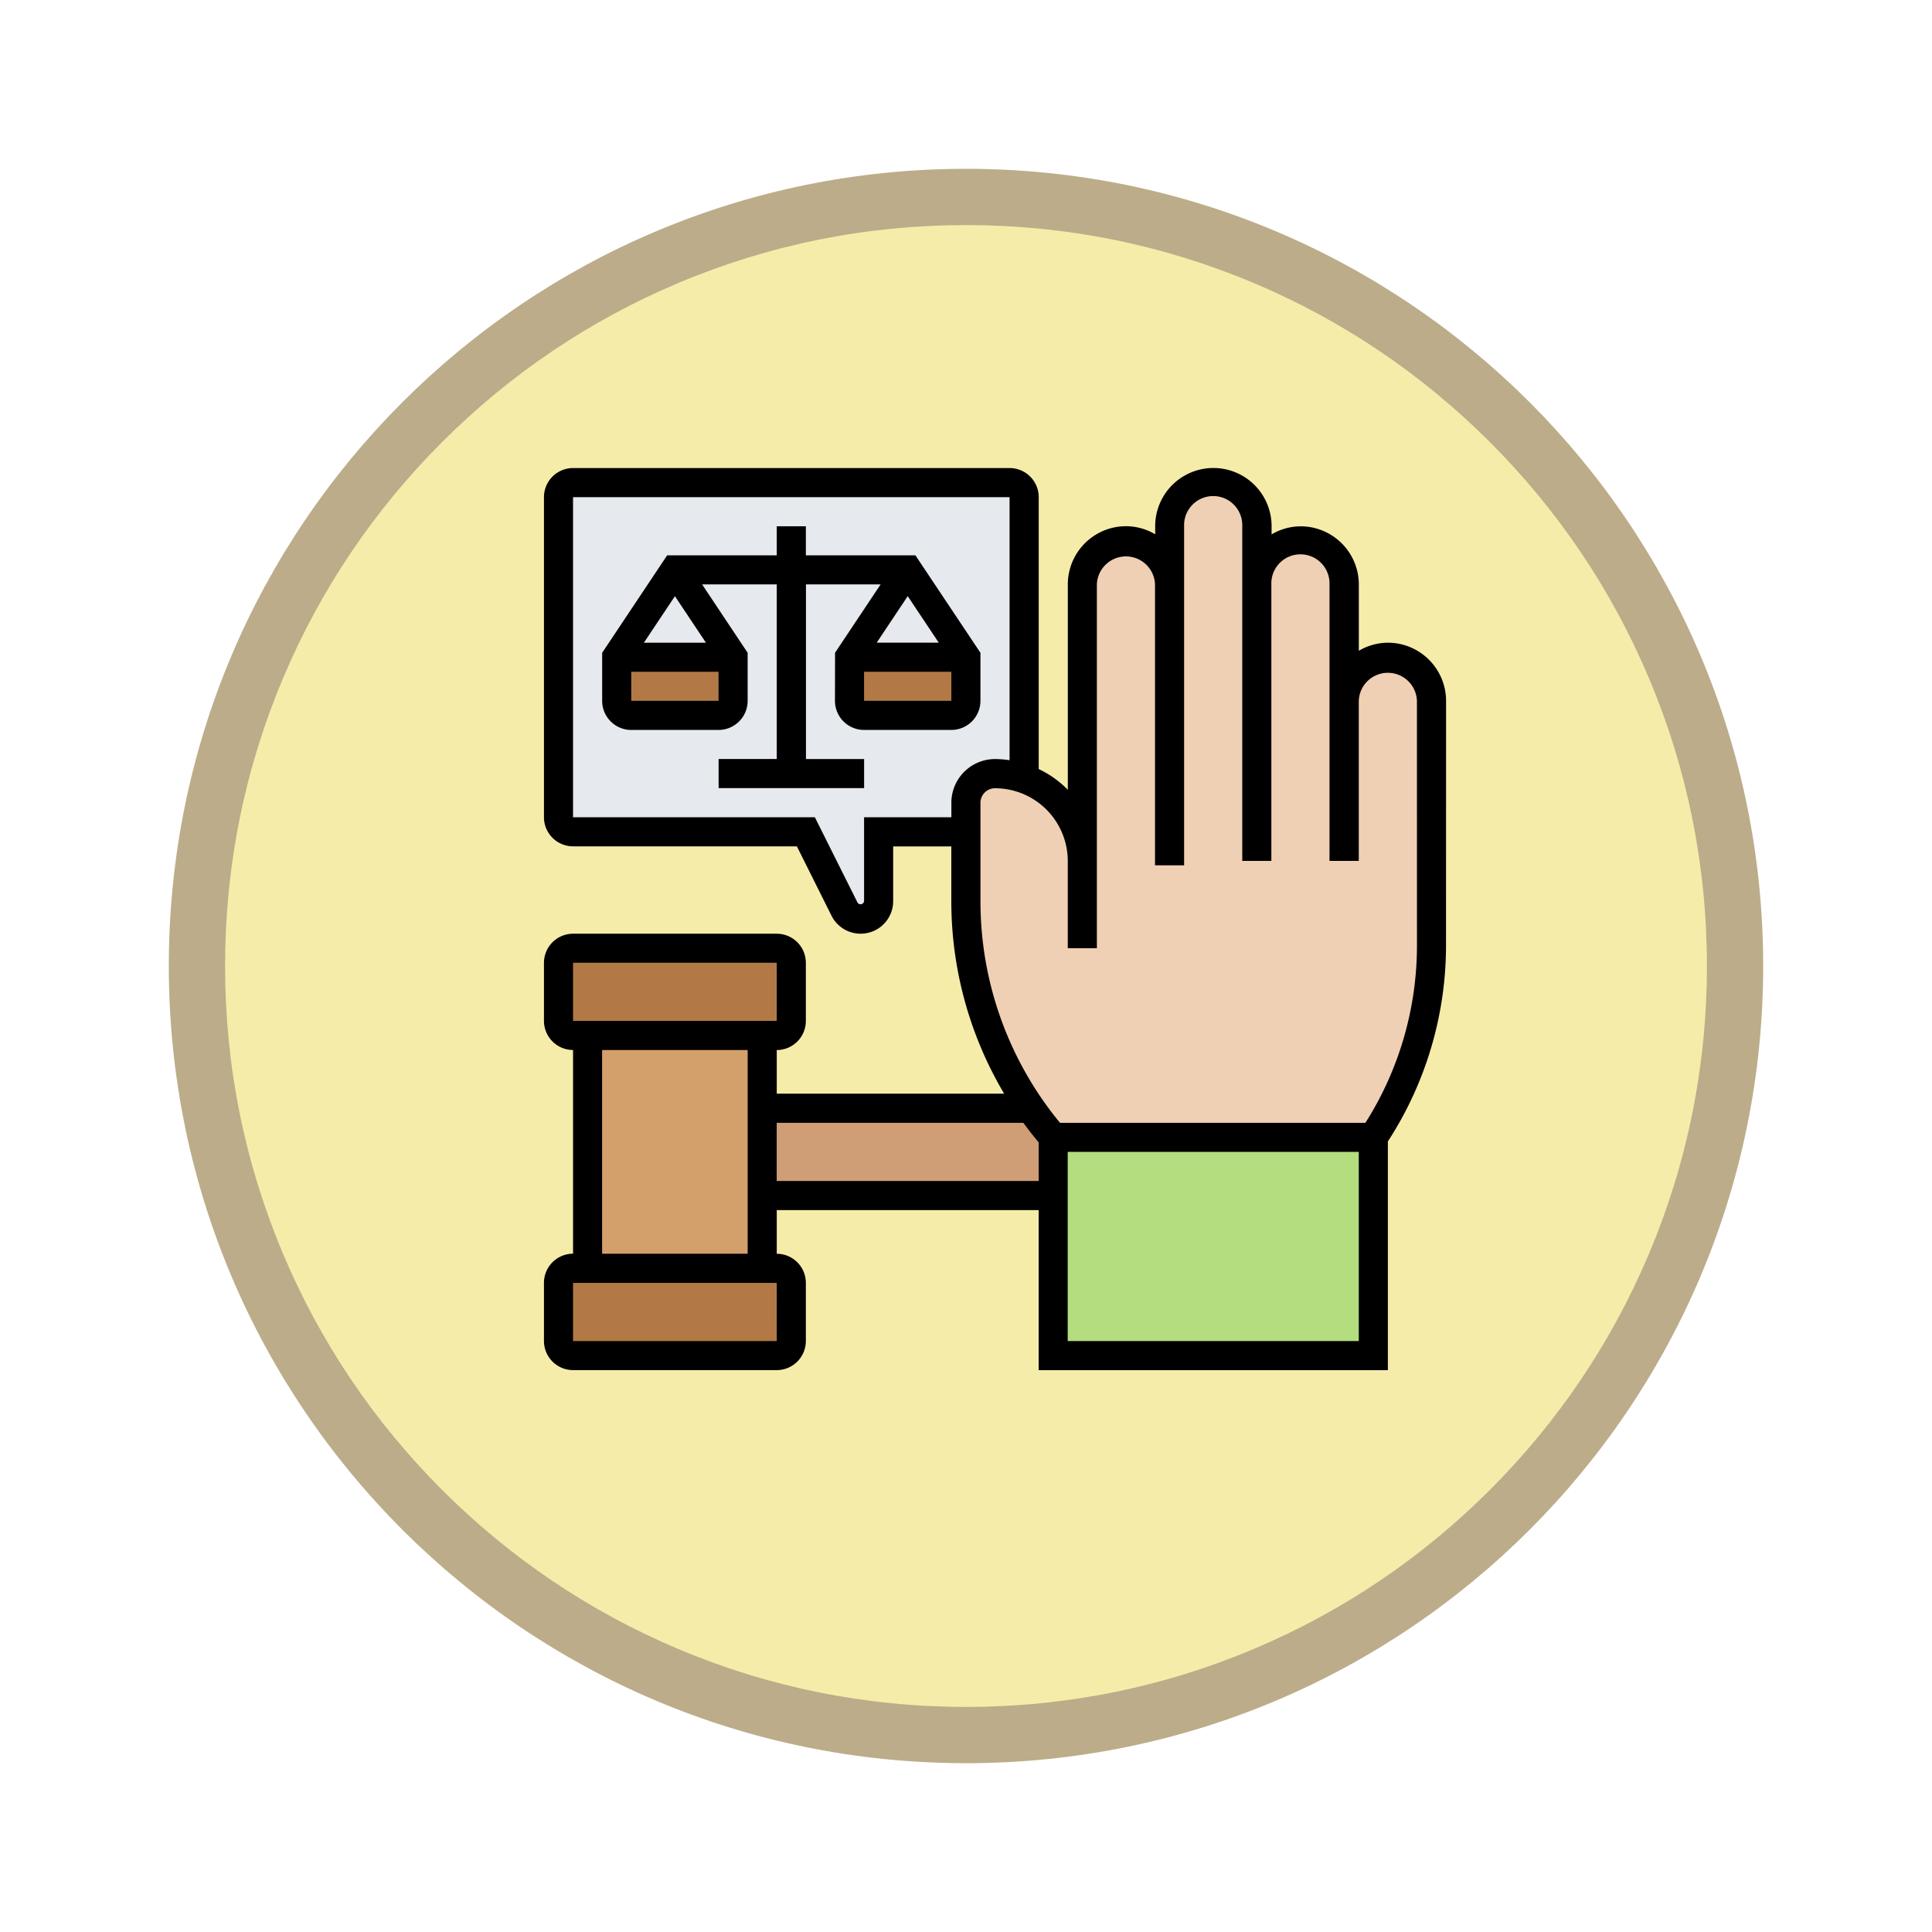 <svg xmlns="http://www.w3.org/2000/svg" xmlns:xlink="http://www.w3.org/1999/xlink" width="103" height="103" viewBox="0 0 103 103">
  <defs>
    <filter id="Path_978624" x="0" y="0" width="103" height="103" filterUnits="userSpaceOnUse">
      <feOffset dy="3" input="SourceAlpha"/>
      <feGaussianBlur stdDeviation="3" result="blur"/>
      <feFlood flood-opacity="0.161"/>
      <feComposite operator="in" in2="blur"/>
      <feComposite in="SourceGraphic"/>
    </filter>
  </defs>
  <g id="Group_1164938" data-name="Group 1164938" transform="translate(-171 -3652)">
    <g id="Group_1164852" data-name="Group 1164852" transform="translate(0 62)">
      <g id="Group_1164627" data-name="Group 1164627" transform="translate(180 3596)">
        <g id="Group_1144531" data-name="Group 1144531">
          <g transform="matrix(1, 0, 0, 1, -9, -6)" filter="url(#Path_978624)">
            <g id="Path_978624-2" data-name="Path 978624" transform="translate(9 6)" fill="#f6ecaa">
              <path d="M 42.5 83.5 C 36.964 83.5 31.595 82.416 26.541 80.279 C 21.659 78.214 17.274 75.257 13.509 71.491 C 9.743 67.726 6.786 63.341 4.721 58.459 C 2.584 53.405 1.5 48.036 1.5 42.5 C 1.5 36.964 2.584 31.595 4.721 26.541 C 6.786 21.659 9.743 17.274 13.509 13.509 C 17.274 9.743 21.659 6.786 26.541 4.721 C 31.595 2.584 36.964 1.5 42.5 1.5 C 48.036 1.5 53.405 2.584 58.459 4.721 C 63.341 6.786 67.726 9.743 71.491 13.509 C 75.257 17.274 78.214 21.659 80.279 26.541 C 82.416 31.595 83.5 36.964 83.5 42.5 C 83.5 48.036 82.416 53.405 80.279 58.459 C 78.214 63.341 75.257 67.726 71.491 71.491 C 67.726 75.257 63.341 78.214 58.459 80.279 C 53.405 82.416 48.036 83.5 42.5 83.5 Z" stroke="none"/>
              <path d="M 42.5 3 C 37.166 3 31.994 4.044 27.126 6.103 C 22.422 8.092 18.198 10.941 14.569 14.569 C 10.941 18.198 8.092 22.422 6.103 27.126 C 4.044 31.994 3 37.166 3 42.5 C 3 47.834 4.044 53.006 6.103 57.874 C 8.092 62.578 10.941 66.802 14.569 70.431 C 18.198 74.059 22.422 76.908 27.126 78.897 C 31.994 80.956 37.166 82 42.5 82 C 47.834 82 53.006 80.956 57.874 78.897 C 62.578 76.908 66.802 74.059 70.431 70.431 C 74.059 66.802 76.908 62.578 78.897 57.874 C 80.956 53.006 82 47.834 82 42.5 C 82 37.166 80.956 31.994 78.897 27.126 C 76.908 22.422 74.059 18.198 70.431 14.569 C 66.802 10.941 62.578 8.092 57.874 6.103 C 53.006 4.044 47.834 3 42.5 3 M 42.5 0 C 65.972 0 85 19.028 85 42.5 C 85 65.972 65.972 85 42.5 85 C 19.028 85 0 65.972 0 42.5 C 0 19.028 19.028 0 42.5 0 Z" stroke="none" fill="#bcac89"/>
            </g>
          </g>
        </g>
      </g>
      <g id="swear_2328393" transform="translate(199 3613.953)">
        <g id="Group_1164397" data-name="Group 1164397" transform="translate(1.776 1.776)">
          <path id="Path_982724" data-name="Path 982724" d="M2.776,2H26.047a.778.778,0,0,1,.776.776v15a4.687,4.687,0,0,0-1.551-.264,1.556,1.556,0,0,0-1.551,1.551v1.551H19.066v3.692a.959.959,0,0,1-1.815.434l-2.063-4.127H2.776A.778.778,0,0,1,2,19.841V2.776A.778.778,0,0,1,2.776,2Z" transform="translate(-2 -2)" fill="#e6e9ed"/>
          <g id="Group_1164396" data-name="Group 1164396" transform="translate(0 9.308)">
            <path id="Path_982725" data-name="Path 982725" d="M28.206,14v2.327a.778.778,0,0,1-.776.776H22.776A.778.778,0,0,1,22,16.327V14Z" transform="translate(-6.486 -14)" fill="#b27946"/>
            <path id="Path_982726" data-name="Path 982726" d="M12.206,14v2.327a.778.778,0,0,1-.776.776H6.776A.778.778,0,0,1,6,16.327V14Z" transform="translate(-2.897 -14)" fill="#b27946"/>
            <path id="Path_982727" data-name="Path 982727" d="M14.411,34.776v3.1a.778.778,0,0,1-.776.776H2.776A.778.778,0,0,1,2,37.879v-3.1A.778.778,0,0,1,2.776,34h10.86A.778.778,0,0,1,14.411,34.776Z" transform="translate(-2 -18.486)" fill="#b27946"/>
            <path id="Path_982728" data-name="Path 982728" d="M14.411,56.776v3.1a.778.778,0,0,1-.776.776H2.776A.778.778,0,0,1,2,59.879v-3.1A.778.778,0,0,1,2.776,56h10.86A.778.778,0,0,1,14.411,56.776Z" transform="translate(-2 -23.42)" fill="#b27946"/>
          </g>
          <path id="Path_982729" data-name="Path 982729" d="M13.308,48.533v3.879H4V40h9.308v8.533Z" transform="translate(-2.449 -10.523)" fill="#d3a06c"/>
          <path id="Path_982730" data-name="Path 982730" d="M31.514,46.549v3.1H16V45H30.312l.008-.008A16.594,16.594,0,0,0,31.514,46.549Z" transform="translate(-5.14 -11.642)" fill="#cf9e76"/>
          <path id="Path_982731" data-name="Path 982731" d="M53.066,47V58.636H36V47Z" transform="translate(-9.626 -12.093)" fill="#b4dd7f"/>
          <path id="Path_982732" data-name="Path 982732" d="M50.168,13.636a2.327,2.327,0,0,1,4.654,0V26.66a18.46,18.46,0,0,1-3.1,10.247H34.654a16.594,16.594,0,0,1-1.195-1.559A19.3,19.3,0,0,1,30,24.325V19.066a1.556,1.556,0,0,1,1.551-1.551,4.687,4.687,0,0,1,1.551.264l1.738,1.1a4.611,4.611,0,0,1,1.365,3.289V7.43a2.327,2.327,0,0,1,4.654,0v-3.1a2.327,2.327,0,0,1,4.654,0v3.1a2.327,2.327,0,1,1,4.654,0Z" transform="translate(-8.28 -2)" fill="#f0d0b4"/>
        </g>
        <g id="Group_1164398" data-name="Group 1164398" transform="translate(1 1)">
          <path id="Path_982733" data-name="Path 982733" d="M49.094,13.411a3.106,3.106,0,0,0-3.1-3.1,3.071,3.071,0,0,0-1.551.431V7.206a3.106,3.106,0,0,0-3.1-3.1,3.071,3.071,0,0,0-1.551.431V4.1a3.1,3.1,0,0,0-6.206,0v.431A3.071,3.071,0,0,0,32.028,4.1a3.106,3.106,0,0,0-3.1,3.1V18.152a5.44,5.44,0,0,0-1.551-1.105V2.551A1.553,1.553,0,0,0,25.823,1H2.551A1.553,1.553,0,0,0,1,2.551V19.617a1.553,1.553,0,0,0,1.551,1.551H14.483l1.848,3.7a1.735,1.735,0,0,0,3.286-.776v-2.92h3.1V24.1a20.113,20.113,0,0,0,2.817,10.254H13.411V32.028a1.553,1.553,0,0,0,1.551-1.551v-3.1a1.553,1.553,0,0,0-1.551-1.551H2.551A1.553,1.553,0,0,0,1,27.374v3.1a1.553,1.553,0,0,0,1.551,1.551v10.86A1.553,1.553,0,0,0,1,44.44v3.1a1.553,1.553,0,0,0,1.551,1.551h10.86a1.553,1.553,0,0,0,1.551-1.551v-3.1a1.553,1.553,0,0,0-1.551-1.551V40.561H27.374v8.533H45.991V36.9a19.183,19.183,0,0,0,3.1-10.466ZM18.066,19.617v4.471a.189.189,0,0,1-.347.081l-2.277-4.553H2.551V2.551H25.823V16.576a5.45,5.45,0,0,0-.776-.062,2.33,2.33,0,0,0-2.327,2.327v.776ZM2.551,27.374h10.86v3.1H2.551ZM13.412,47.542H2.551v-3.1h10.86ZM4.1,42.888V32.028H11.86v10.86Zm9.308-3.879v-3.1H26.559c.258.356.532.7.815,1.041V39.01Zm15.514,8.533V37.457H44.44V47.542ZM47.542,26.435a17.638,17.638,0,0,1-2.748,9.472H28.511a18.566,18.566,0,0,1-4.24-11.8v-5.26a.776.776,0,0,1,.776-.776,3.883,3.883,0,0,1,3.879,3.879V26.6h1.551V7.206a1.551,1.551,0,0,1,3.1,0V22.18h1.551V4.1a1.551,1.551,0,1,1,3.1,0V21.944h1.551V7.206a1.551,1.551,0,1,1,3.1,0V21.944H44.44V13.411a1.551,1.551,0,0,1,3.1,0Z" transform="translate(-1 -1)"/>
          <path id="Path_982734" data-name="Path 982734" d="M17.411,14.308a1.553,1.553,0,0,0,1.551,1.551h4.654a1.553,1.553,0,0,0,1.551-1.551V11.746L21.7,6.551H15.86V5H14.308V6.551H8.464L5,11.746v2.562A1.553,1.553,0,0,0,6.551,15.86h4.654a1.553,1.553,0,0,0,1.551-1.551V11.746L10.328,8.1h3.98v9.308h-3.1v1.551h7.757V17.411h-3.1V8.1h3.98l-2.429,3.643Zm-10.86,0V12.757h4.654v1.551Zm3.981-3.1H7.225l1.654-2.48Zm8.43,3.1V12.757h4.654v1.551ZM21.29,8.726l1.654,2.48H19.637Z" transform="translate(-1.897 -1.897)"/>
        </g>
      </g>
    </g>
  </g>
</svg>
